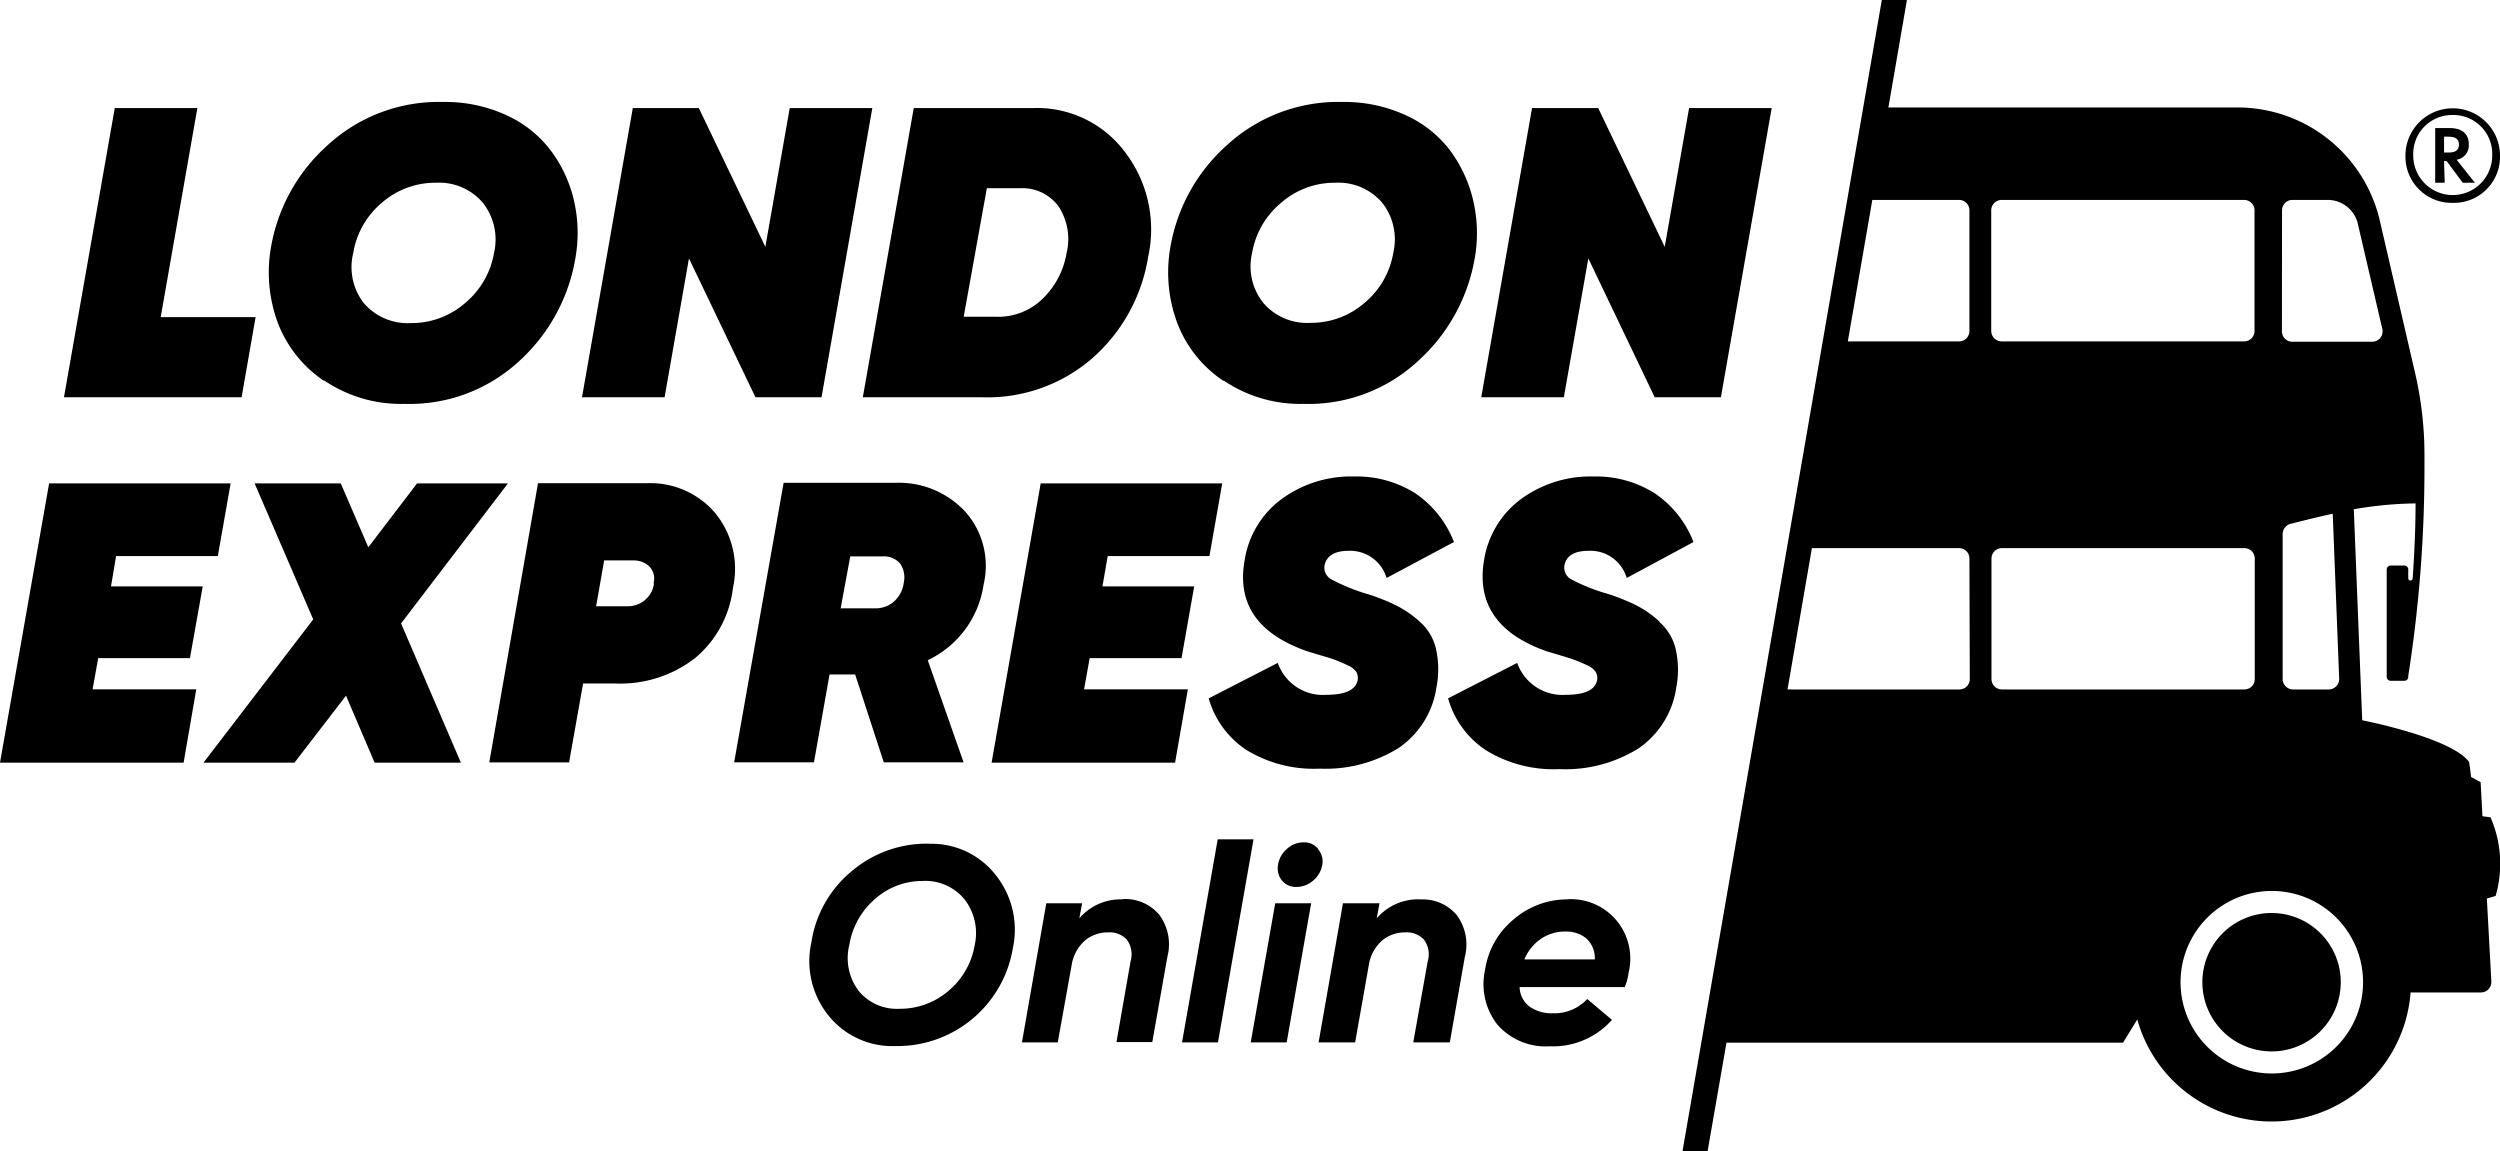 <svg xmlns="http://www.w3.org/2000/svg" viewBox="0 0 205.2 94.49"><path class="a" d="M26.61,31.23a11.23,11.23,0,0,0,6.61,1.92,13.24,13.24,0,0,0,9.48-3.59A14.71,14.71,0,0,0,47.26,21a11.8,11.8,0,0,0-.17-4.63,11,11,0,0,0-1.87-4,9.5,9.5,0,0,0-3.62-2.9,12,12,0,0,0-5.22-1.1,13.46,13.46,0,0,0-9.48,3.54,14.51,14.51,0,0,0-4.67,8.46,11.92,11.92,0,0,0,.56,6.09,10.06,10.06,0,0,0,3.82,4.81M29,20.74a6.81,6.81,0,0,1,2.37-4.12A6.64,6.64,0,0,1,35.76,15a4.72,4.72,0,0,1,3.87,1.64,4.87,4.87,0,0,1,.92,4.12,6.88,6.88,0,0,1-2.38,4.12,6.69,6.69,0,0,1-4.44,1.64,4.76,4.76,0,0,1-3.87-1.64A4.83,4.83,0,0,1,29,20.74"/><polygon class="a" points="56.55 21.21 62.01 32.61 67.43 32.61 71.6 8.87 64.82 8.87 62.82 20.26 57.36 8.87 51.94 8.87 47.77 32.61 54.55 32.61 56.55 21.21"/><path class="a" d="M80.66,32.61a13.13,13.13,0,0,0,9-3.21,14,14,0,0,0,4.58-8.32,10.45,10.45,0,0,0-1.91-8.61,9,9,0,0,0-7.48-3.6H75L70.82,32.61ZM81,15.45h2.72a3.68,3.68,0,0,1,3.15,1.47,4.85,4.85,0,0,1,.68,3.82,6.77,6.77,0,0,1-2,3.81A5.2,5.2,0,0,1,81.81,26H79.1Z"/><path class="a" d="M100.43,31.23A11.23,11.23,0,0,0,107,33.15a13.21,13.21,0,0,0,9.47-3.59A14.73,14.73,0,0,0,121.08,21a11.8,11.8,0,0,0-.18-4.63,11.19,11.19,0,0,0-1.86-4,9.46,9.46,0,0,0-3.63-2.9,12,12,0,0,0-5.22-1.1,13.5,13.5,0,0,0-9.48,3.54,14.49,14.49,0,0,0-4.66,8.46,11.92,11.92,0,0,0,.56,6.09,10,10,0,0,0,3.82,4.81m2.34-10.49a6.81,6.81,0,0,1,2.37-4.12A6.64,6.64,0,0,1,109.58,15a4.73,4.73,0,0,1,3.87,1.64,4.86,4.86,0,0,1,.91,4.12A6.81,6.81,0,0,1,112,24.86a6.69,6.69,0,0,1-4.45,1.64,4.73,4.73,0,0,1-3.86-1.64,4.8,4.8,0,0,1-.91-4.12"/><polygon class="a" points="130.37 21.21 135.82 32.61 141.25 32.61 145.42 8.87 138.64 8.87 136.64 20.26 131.18 8.87 125.75 8.87 121.58 32.61 128.36 32.61 130.37 21.21"/><polygon class="a" points="15.59 54.02 16.64 48.13 9.11 48.13 9.53 45.64 17.88 45.64 18.93 39.68 4.03 39.68 0 62.6 15.07 62.6 16.11 56.58 7.6 56.58 8.06 54.02 15.59 54.02"/><polygon class="a" points="41.69 39.68 34.23 39.68 30.23 44.92 27.97 39.68 20.9 39.68 25.71 50.84 16.7 62.6 24.17 62.6 28.4 57.1 30.75 62.6 37.83 62.6 32.92 51.17 41.69 39.68"/><path class="a" d="M58.61,42a7,7,0,0,0-5.45-2.34h-9l-4,22.92h6.55l1.15-6.48h2.62A10,10,0,0,0,57.07,54a8.81,8.81,0,0,0,3.09-5.74A7.23,7.23,0,0,0,58.61,42M53.68,47.9a2.15,2.15,0,0,1-2.13,1.86H48.93L49.59,46H52a1.83,1.83,0,0,1,1.28.48,1.41,1.41,0,0,1,.36,1.39"/><path class="a" d="M68.09,55.36h2.1l2.35,7.21h6.55l-2.94-8.38A8.15,8.15,0,0,0,80.73,48a6.68,6.68,0,0,0-1.5-6,7.42,7.42,0,0,0-5.74-2.37H64.32L60.26,62.57h6.55Zm1.7-9.69h2.62a1.79,1.79,0,0,1,1.46.57,2,2,0,0,1,.31,1.59,2.48,2.48,0,0,1-.83,1.57,2.31,2.31,0,0,1-1.63.53H69Z"/><polygon class="a" points="88.98 56.58 89.44 54.02 96.98 54.02 98.02 48.13 90.49 48.13 90.92 45.64 99.27 45.64 100.32 39.68 85.42 39.68 81.39 62.6 96.45 62.6 97.5 56.58 88.98 56.58"/><path class="a" d="M110.7,45.21a3.12,3.12,0,0,1,3.11,2.23l5.53-2.95a8.57,8.57,0,0,0-3.17-4,9,9,0,0,0-5-1.38,9.66,9.66,0,0,0-6,1.87,7.69,7.69,0,0,0-3,4.95q-1,5.4,5.14,7.53l1.19.36q.78.22,1.2.39c.28.11.59.24.92.4a1.69,1.69,0,0,1,.69.52,1,1,0,0,1,.13.69c-.16.8-1,1.21-2.56,1.21a3.92,3.92,0,0,1-4-2.62l-5.67,2.91a7.53,7.53,0,0,0,3.1,4.24,10.57,10.57,0,0,0,6,1.53,11.33,11.33,0,0,0,6.51-1.71,7.3,7.3,0,0,0,3.09-5,7.6,7.6,0,0,0-.05-3.14,4.22,4.22,0,0,0-1.31-2.2,8.84,8.84,0,0,0-1.9-1.32,16.39,16.39,0,0,0-2.34-.94,15.76,15.76,0,0,1-3-1.21,1.1,1.1,0,0,1-.59-1.18c.18-.78.83-1.18,2-1.18"/><path class="a" d="M136.19,51a8.8,8.8,0,0,0-1.89-1.32,17.07,17.07,0,0,0-2.35-.94A15.58,15.58,0,0,1,129,47.57a1.1,1.1,0,0,1-.59-1.18c.17-.79.83-1.18,2-1.18a3.1,3.1,0,0,1,3.11,2.23L139,44.49a8.53,8.53,0,0,0-3.18-4,9,9,0,0,0-5-1.38,9.67,9.67,0,0,0-6,1.87,7.73,7.73,0,0,0-3,4.95q-.94,5.4,5.14,7.53l1.2.36c.51.15.91.28,1.19.39s.59.24.92.39a1.65,1.65,0,0,1,.69.53.94.94,0,0,1,.13.69c-.15.8-1,1.21-2.56,1.21a3.94,3.94,0,0,1-4-2.62l-5.67,2.91A7.53,7.53,0,0,0,122,61.6a10.6,10.6,0,0,0,6,1.53,11.31,11.31,0,0,0,6.5-1.71,7.3,7.3,0,0,0,3.09-5,7.6,7.6,0,0,0-.05-3.14,4.16,4.16,0,0,0-1.31-2.2"/><path class="a" d="M186.45,74.94a5.68,5.68,0,1,0,5.68,5.68,5.68,5.68,0,0,0-5.68-5.68"/><path class="a" d="M203.76,67l-.15-2.8-.78-.42c-.07-.51-.08-.72-.17-1.24-1.46-2-8.77-3.42-8.77-3.42L193.2,41.8a31.7,31.7,0,0,1,5.07-.48c0,1.63-.07,3.8-.24,6.17a.18.18,0,0,1-.18.16.18.18,0,0,1-.18-.18v-.72a.32.32,0,0,0-.32-.33h-1.12a.33.33,0,0,0-.33.33v8.8a.33.33,0,0,0,.33.33h1.12a.32.32,0,0,0,.32-.33v-.07A110.31,110.31,0,0,0,199,38.32v-1a29.77,29.77,0,0,0-.77-6.71l-2.89-12.48a12,12,0,0,0-11.71-9.31H155L156.52,0h-2.06L138.1,94.49h2.06l1.55-8.91h32.55l1.17-1.9a11.44,11.44,0,0,0,22.43-2.22h5.77a.86.86,0,0,0,.86-.9l-.37-6.81.72-.21a9.5,9.5,0,0,0-.42-6.46ZM187.31,17.26a.85.85,0,0,1,.85-.85h2.9a2.54,2.54,0,0,1,2.48,2l2,8.59a.85.85,0,0,1-.83,1.05h-6.56a.85.85,0,0,1-.85-.86ZM192,55.7a.86.86,0,0,1-.85.89h-2.93a.86.86,0,0,1-.86-.86V43.8A.87.87,0,0,1,188,43c1-.25,2.15-.55,3.47-.83ZM163.44,17.26a.86.86,0,0,1,.86-.85h19.9a.85.85,0,0,1,.85.85v9.9a.85.85,0,0,1-.85.86H164.3a.86.86,0,0,1-.86-.86Zm-9.76-.85h7.11a.85.85,0,0,1,.86.85v9.9a.85.85,0,0,1-.86.86h-9.12Zm8,39.33a.85.85,0,0,1-.85.85H146.72l2-11.6h12.08a.85.85,0,0,1,.85.85Zm2.64.85a.86.86,0,0,1-.86-.85v-9.9a.86.86,0,0,1,.86-.85h19.9a.85.85,0,0,1,.85.85v9.9a.85.85,0,0,1-.85.85Zm22.15,31.52a7.49,7.49,0,1,1,7.49-7.49,7.49,7.49,0,0,1-7.49,7.49"/><path class="a" d="M76.24,69.25a9.51,9.51,0,0,0-6.36,2.28,9.37,9.37,0,0,0-3.28,5.81,7.12,7.12,0,0,0,1.39,6,6.71,6.71,0,0,0,5.51,2.52,9.61,9.61,0,0,0,9.64-8.06,7.19,7.19,0,0,0-1.43-6,6.67,6.67,0,0,0-5.47-2.54M80,77.59a6.24,6.24,0,0,1-2.16,3.75,6.07,6.07,0,0,1-4,1.46,4.05,4.05,0,0,1-3.37-1.48,4.46,4.46,0,0,1-.76-3.75,6.29,6.29,0,0,1,2.11-3.78,5.84,5.84,0,0,1,3.92-1.48,4.14,4.14,0,0,1,3.42,1.5A4.52,4.52,0,0,1,80,77.59"/><polygon class="a" points="20.98 26.03 13.19 26.03 16.2 8.87 9.42 8.87 5.25 32.61 19.83 32.61 20.98 26.03"/><path class="a" d="M92.13,73.82a4.46,4.46,0,0,0-3.54,1.56l.23-1.24H85.88l-2,11.42h2.94L88,79a3.39,3.39,0,0,1,1.11-1.85,2.92,2.92,0,0,1,1.84-.62,1.9,1.9,0,0,1,1.54.6,2,2,0,0,1,.31,1.76l-1.16,6.64h2.94l1.24-7a4.07,4.07,0,0,0-.67-3.45,3.63,3.63,0,0,0-3-1.28"/><polygon class="a" points="99.95 68.89 98.28 78.39 97.02 85.56 99.97 85.56 101.2 78.5 102.89 68.89 99.95 68.89"/><path class="a" d="M108.2,69.69a1.44,1.44,0,0,0-1.2-.55,2,2,0,0,0-1.37.54A2.12,2.12,0,0,0,104.9,71a1.57,1.57,0,0,0,.32,1.27,1.47,1.47,0,0,0,1.19.53,2.06,2.06,0,0,0,1.37-.52,2.15,2.15,0,0,0,.75-1.28,1.53,1.53,0,0,0-.33-1.28"/><polygon class="a" points="102.66 85.56 105.61 85.56 107.62 74.14 104.67 74.14 102.66 85.56"/><path class="a" d="M116.57,73.82A4.46,4.46,0,0,0,113,75.38l.23-1.24h-3l-2,11.42h3L112.39,79a3.39,3.39,0,0,1,1.11-1.85,2.92,2.92,0,0,1,1.84-.62,1.92,1.92,0,0,1,1.54.6,2,2,0,0,1,.31,1.76L116,85.56h3l1.23-7a4.07,4.07,0,0,0-.66-3.45,3.63,3.63,0,0,0-3-1.28"/><path class="a" d="M128.7,73.82a6.74,6.74,0,0,0-4.48,1.66,6.63,6.63,0,0,0-2.33,4.15,5.39,5.39,0,0,0,1,4.45,5.26,5.26,0,0,0,4.31,1.8,6.47,6.47,0,0,0,5.11-2.17L130.28,82a3.68,3.68,0,0,1-2.81,1.17,3.18,3.18,0,0,1-1.9-.53,2.06,2.06,0,0,1-.84-1.62h8.63a4.65,4.65,0,0,0,.32-1.21,4.87,4.87,0,0,0-5-6m-3.56,4.94a3.78,3.78,0,0,1,1.36-1.69,3.49,3.49,0,0,1,2-.6,2.62,2.62,0,0,1,1.72.56,2.19,2.19,0,0,1,.7,1.73Z"/><path class="a" d="M201.32,16.65a3.78,3.78,0,0,0,3.88-3.88,3.88,3.88,0,1,0-7.76,0,3.79,3.79,0,0,0,3.88,3.88m0-7.21a3.19,3.19,0,0,1,3.24,3.33,3.24,3.24,0,1,1-6.48,0,3.19,3.19,0,0,1,3.24-3.33"/><path class="a" d="M200.61,13.22h.21L202.14,15h1l-1.5-1.89a1.19,1.19,0,0,0,1-1.24c0-1.27-1.11-1.36-1.6-1.36h-1.16V15h.78Zm0-2h.31c.29,0,.91,0,.91.65s-.61.65-.94.65h-.28Z"/></svg>
